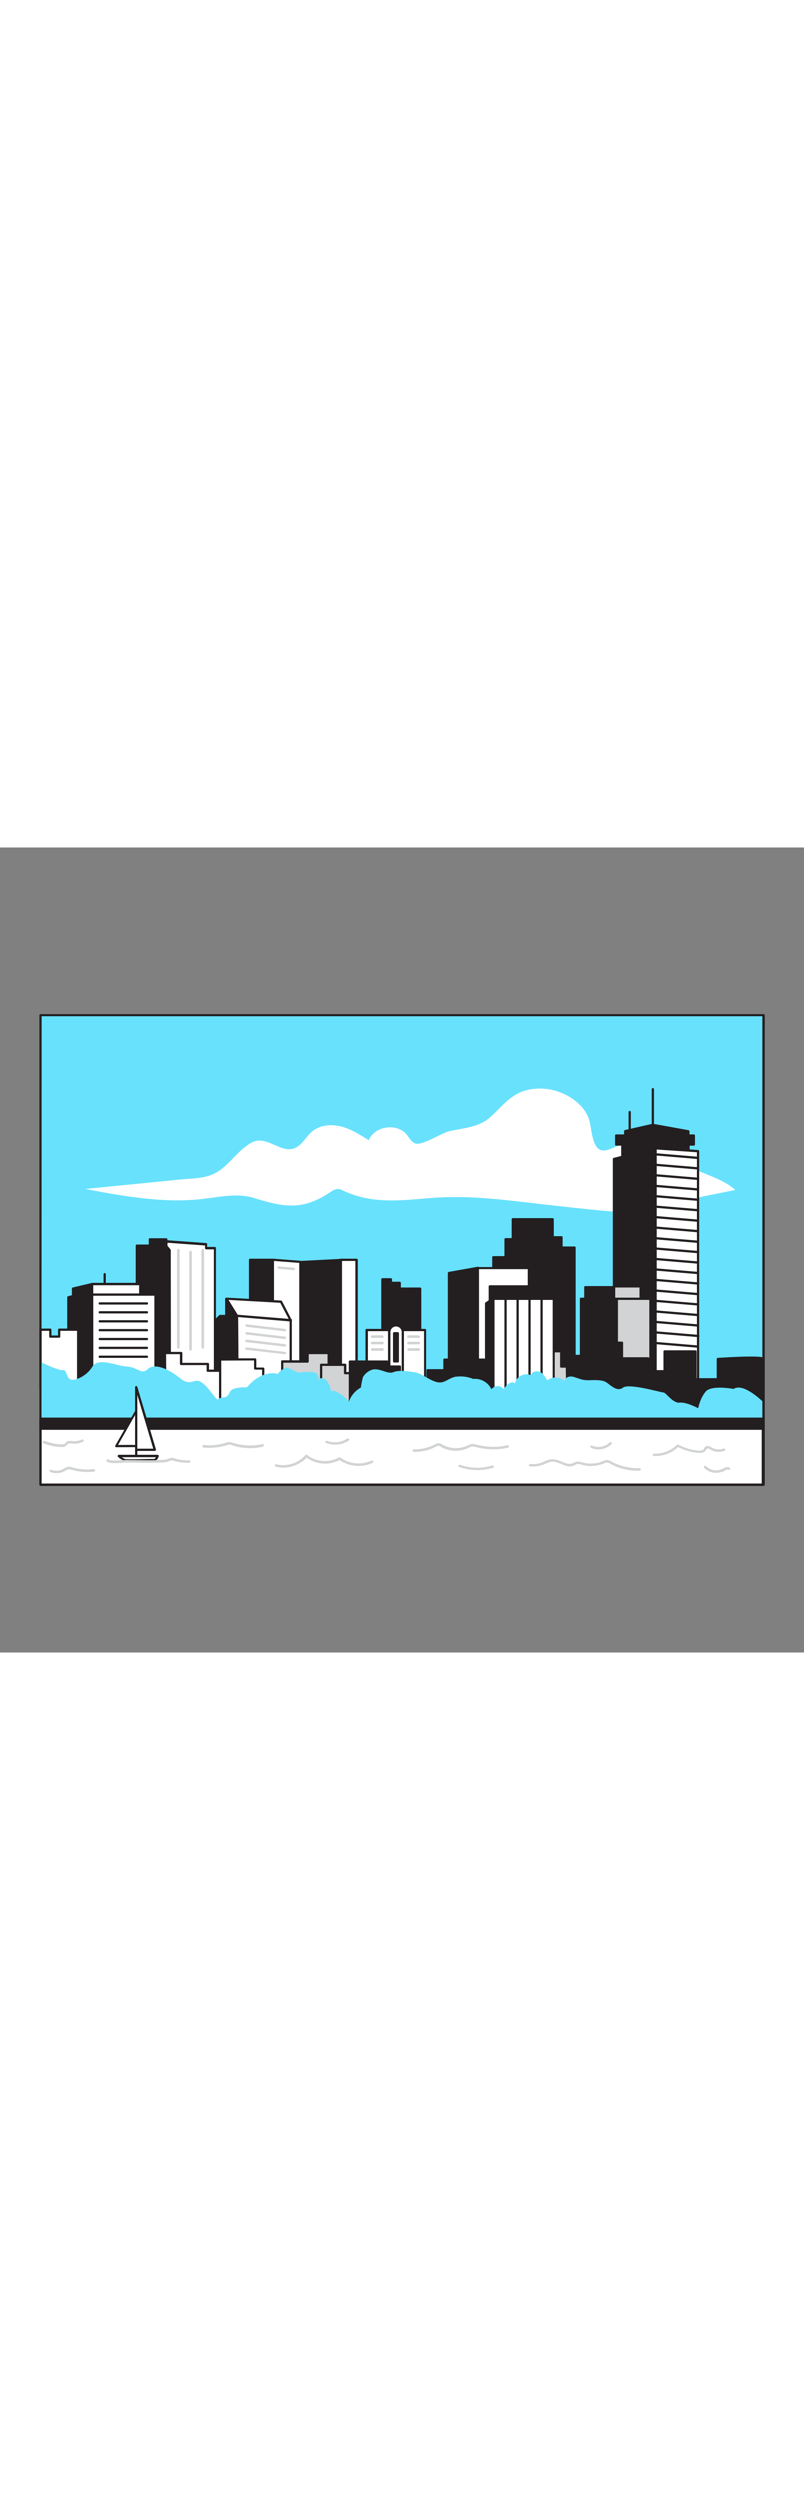 <svg version="1.1" id="Layer_1" xmlns="http://www.w3.org/2000/svg" xmlns:xlink="http://www.w3.org/1999/xlink" x="0px" y="0px" viewBox="0 0 500 500" style="width: 161px;" xml:space="preserve" data-imageid="boston-4" imageName="Boston" class="illustrations_image">
<rect x="0" y="0" width="500" height="500" fill="#808080" stroke="none"/>
<style type="text/css">
	.st0_boston-4{fill:#68E1FD;}
	.st1_boston-4{fill:#FFFFFF;}
	.st2_boston-4{fill:#231F20;}
	.st3_boston-4{fill:#D1D3D4;}
</style>
<g id="Sky_boston-4">
	<rect x="25.2" y="104.2" class="st0_boston-4 targetColor" width="449.7" height="291.7" style="fill: rgb(104, 225, 253);"/>
</g>
<g id="Cloud_boston-4">
	<path class="st1_boston-4" d="M260,184c-0.6,0.1-1.3,0-1.9-0.2c-2.3-1-3.6-3.5-5.2-5.5c-6.1-7.4-19.9-5.3-23.6,3.5&#10;&#9;&#9;c-5.4-3.4-10.9-6.9-17.1-8.5s-13.3-1-18.2,3.2c-4,3.4-6.4,8.9-11.4,10.5c-7.6,2.4-15.1-6.2-23-4.8c-3.2,0.6-5.8,2.7-8.3,4.7&#10;&#9;&#9;c-5.6,4.6-10.4,11.4-16.8,15c-7,4-15.1,3.5-23.2,4.4L53,212.1c24.1,4.5,48.6,9,73,6.2c10.5-1.2,21.4-3.8,31.6-0.7&#10;&#9;&#9;c18.8,5.8,30.4,8.2,48.1-3.7c1.2-0.9,2.5-1.6,4-1.8c1.3,0,2.7,0.4,3.8,1.1c19.5,8.9,37.2,5.7,57.5,4.3c22.9-1.5,45.5,1.7,68.2,4.3&#10;&#9;&#9;c5.1,0.6,10.2,1.1,15.3,1.7l10.4,1.1c16.1,1.7,32.7,3.4,48.2-1.3c3.5-1.1,7-2.4,10.5-3.5s7.2-1.8,10.9-2.5l22.8-4.6&#10;&#9;&#9;c-9.6-8.4-22.4-9.9-33-17.2c-8.4-5.9-26.2-14.4-36.6-11.4c-9,2.6-16.2,10.2-19.5-5.7c-0.8-3.6-1-7.3-2.3-10.7&#10;&#9;&#9;c-1.4-3.4-3.6-6.4-6.3-8.8c-7.5-6.7-17.4-10-27.4-9c-13.3,1.4-18.3,9.4-27.2,17.5c-7.2,6.6-17,6.8-26,8.9&#10;&#9;&#9;C274.8,177.5,265,183.6,260,184z"/>
</g>
<g id="Buildings_boston-4">
	<path class="st2_boston-4" d="M406,173.1c-0.4,0-0.7-0.3-0.7-0.7c0,0,0,0,0,0v-22.3c0-0.4,0.3-0.7,0.7-0.7c0.4,0,0.7,0.3,0.7,0.7v22.3&#10;&#9;&#9;C406.7,172.8,406.4,173.1,406,173.1z"/>
	<path class="st2_boston-4" d="M391.6,177.8c-0.4,0-0.7-0.3-0.7-0.7c0,0,0,0,0,0v-12.8c0-0.4,0.3-0.7,0.7-0.7c0.4,0,0.7,0.3,0.7,0.7&#10;&#9;&#9;c0,0,0,0,0,0v12.8C392.3,177.4,392,177.7,391.6,177.8z"/>
	<path class="st2_boston-4" d="M65.1,275.2c-0.4,0-0.7-0.3-0.7-0.7l0,0v-9.5c0-0.4,0.3-0.7,0.7-0.7c0.4,0,0.7,0.3,0.7,0.7v9.5&#10;&#9;&#9;C65.8,274.9,65.5,275.2,65.1,275.2C65.1,275.2,65.1,275.2,65.1,275.2z"/>
	<rect x="387" y="185.1" class="st2_boston-4" width="41.2" height="18.5"/>
	<path class="st2_boston-4" d="M428.2,204.3H387c-0.4,0-0.7-0.3-0.7-0.7c0,0,0,0,0,0v-18.5c0-0.4,0.3-0.7,0.7-0.7l0,0h41.2&#10;&#9;&#9;c0.4,0,0.7,0.3,0.7,0.7c0,0,0,0,0,0v18.5C428.9,204,428.6,204.3,428.2,204.3C428.2,204.3,428.2,204.3,428.2,204.3z M387.7,202.9&#10;&#9;&#9;h39.8v-17.1h-39.8V202.9z"/>
	<polygon class="st1_boston-4" points="407.7,186.8 434.1,188.6 434.1,337.4 407.7,337.4 &#9;"/>
	<path class="st2_boston-4" d="M434.1,338h-26.4c-0.4,0-0.7-0.3-0.7-0.7v0V186.8c0-0.2,0.1-0.4,0.2-0.5c0.1-0.1,0.3-0.2,0.5-0.2l26.4,1.8&#10;&#9;&#9;c0.4,0,0.7,0.3,0.7,0.7v148.7C434.8,337.7,434.5,338,434.1,338z M408.4,336.6h25V189.3l-25-1.7V336.6z"/>
	<path class="st2_boston-4" d="M381.9,197.8c-0.4,0-0.7-0.3-0.7-0.7c0-0.3,0.2-0.6,0.5-0.7l25.9-6.5c0.1,0,0.1,0,0.2,0l26.4,2.2&#10;&#9;&#9;c0.4,0,0.7,0.4,0.6,0.8c0,0,0,0,0,0c0,0.4-0.4,0.7-0.8,0.6l-26.2-2.2l-25.8,6.5C382,197.8,381.9,197.8,381.9,197.8z"/>
	<path class="st2_boston-4" d="M381.9,204.3c-0.4,0-0.7-0.3-0.7-0.7c0-0.3,0.2-0.6,0.5-0.7l25.9-6.5c0.1,0,0.1,0,0.2,0l26.4,2.2&#10;&#9;&#9;c0.4,0,0.7,0.4,0.6,0.8c0,0.4-0.4,0.7-0.8,0.6l-26.2-2.2l-25.8,6.4L381.9,204.3z"/>
	<path class="st2_boston-4" d="M381.9,210.8c-0.4,0-0.7-0.3-0.7-0.7c0-0.3,0.2-0.6,0.5-0.7l25.9-6.5c0.1,0,0.1,0,0.2,0l26.4,2.2&#10;&#9;&#9;c0.4,0,0.7,0.3,0.7,0.7c0,0.4-0.3,0.7-0.7,0.7c0,0-0.1,0-0.1,0l-26.2-2.2l-25.8,6.5L381.9,210.8z"/>
	<path class="st2_boston-4" d="M381.9,217.3c-0.3,0-0.6-0.2-0.7-0.5c-0.1-0.4,0.1-0.7,0.5-0.8c0,0,0,0,0,0l25.9-6.5c0.1,0,0.1,0,0.2,0&#10;&#9;&#9;l26.4,2.2c0.4,0,0.7,0.4,0.6,0.8c0,0,0,0,0,0c0,0.4-0.4,0.7-0.8,0.6l-26.2-2.2l-25.8,6.5L381.9,217.3z"/>
	<path class="st2_boston-4" d="M381.9,223.8c-0.4,0-0.7-0.3-0.7-0.7c0-0.3,0.2-0.6,0.5-0.7l25.9-6.5c0.1,0,0.1,0,0.2,0l26.4,2.2&#10;&#9;&#9;c0.4,0,0.7,0.3,0.7,0.7c0,0.4-0.3,0.7-0.7,0.7c0,0-0.1,0-0.1,0l-26.2-2.2l-25.8,6.5L381.9,223.8z"/>
	<path class="st2_boston-4" d="M381.9,230.3c-0.4,0-0.7-0.3-0.7-0.7c0-0.3,0.2-0.6,0.5-0.7l25.9-6.5c0.1,0,0.1,0,0.2,0l26.4,2.2&#10;&#9;&#9;c0.4,0,0.7,0.4,0.6,0.8c0,0.4-0.4,0.7-0.8,0.6l-26.2-2.2l-25.8,6.5C382,230.3,381.9,230.3,381.9,230.3z"/>
	<path class="st2_boston-4" d="M381.9,236.8c-0.4,0-0.7-0.3-0.7-0.7c0-0.3,0.2-0.6,0.5-0.7l25.9-6.5c0.1,0,0.1,0,0.2,0l26.4,2.2&#10;&#9;&#9;c0.4,0,0.7,0.4,0.6,0.8c0,0.4-0.4,0.7-0.8,0.6l0,0l-26.2-2.2l-25.8,6.5L381.9,236.8z"/>
	<path class="st2_boston-4" d="M381.9,243.3c-0.4,0-0.7-0.3-0.7-0.7c0-0.3,0.2-0.6,0.5-0.7l25.9-6.5c0.1,0,0.1,0,0.2,0l26.4,2.2&#10;&#9;&#9;c0.4,0,0.7,0.4,0.6,0.8c0,0.4-0.4,0.7-0.8,0.6l-26.2-2.2l-25.8,6.4L381.9,243.3z"/>
	<path class="st2_boston-4" d="M381.9,249.8c-0.3,0-0.6-0.2-0.7-0.5c-0.1-0.4,0.1-0.7,0.5-0.8c0,0,0,0,0,0l25.9-6.5c0.1,0,0.1,0,0.2,0&#10;&#9;&#9;l26.4,2.2c0.4,0,0.7,0.4,0.6,0.8c0,0,0,0,0,0c0,0.4-0.4,0.7-0.8,0.6l-26.2-2.2l-25.8,6.4L381.9,249.8z"/>
	<path class="st2_boston-4" d="M381.9,256.3c-0.4,0-0.7-0.3-0.7-0.7c0-0.3,0.2-0.6,0.5-0.7l25.9-6.5c0.1,0,0.1,0,0.2,0l26.4,2.2&#10;&#9;&#9;c0.4,0,0.7,0.4,0.7,0.7s-0.4,0.7-0.7,0.7c0,0,0,0-0.1,0l-26.2-2.2l-25.8,6.5L381.9,256.3z"/>
	<path class="st2_boston-4" d="M381.9,262.8c-0.4,0-0.7-0.3-0.7-0.7c0-0.3,0.2-0.6,0.5-0.7l25.9-6.5c0.1,0,0.1,0,0.2,0l26.4,2.2&#10;&#9;&#9;c0.4,0,0.7,0.4,0.6,0.8c0,0.4-0.4,0.7-0.8,0.6l-26.2-2.2l-25.8,6.4C382,262.8,381.9,262.8,381.9,262.8z"/>
	<path class="st2_boston-4" d="M381.9,269.3c-0.4,0-0.7-0.3-0.7-0.7c0-0.3,0.2-0.6,0.5-0.7l25.9-6.5c0.1,0,0.1,0,0.2,0l26.4,2.2&#10;&#9;&#9;c0.4,0,0.7,0.4,0.6,0.8c0,0.4-0.4,0.7-0.8,0.6l0,0l-26.2-2.2l-25.8,6.5L381.9,269.3z"/>
	<path class="st2_boston-4" d="M381.9,275.8c-0.4,0-0.7-0.3-0.7-0.7c0-0.3,0.2-0.6,0.5-0.7l25.9-6.5c0.1,0,0.1,0,0.2,0l26.4,2.2&#10;&#9;&#9;c0.4,0,0.7,0.3,0.7,0.7c0,0.4-0.3,0.7-0.7,0.7c0,0-0.1,0-0.1,0l-26.2-2.2l-25.8,6.5L381.9,275.8z"/>
	<path class="st2_boston-4" d="M381.9,282.3c-0.3,0-0.6-0.2-0.7-0.5c-0.1-0.4,0.1-0.7,0.5-0.8c0,0,0,0,0,0l25.9-6.5c0.1,0,0.1,0,0.2,0&#10;&#9;&#9;l26.4,2.2c0.4,0,0.7,0.4,0.6,0.8c0,0,0,0,0,0c0,0.4-0.4,0.7-0.8,0.6l-26.2-2.2l-25.8,6.4L381.9,282.3z"/>
	<path class="st2_boston-4" d="M381.9,288.8c-0.4,0-0.7-0.3-0.7-0.7c0-0.3,0.2-0.6,0.5-0.7l25.9-6.5c0.1,0,0.1,0,0.2,0l26.4,2.2&#10;&#9;&#9;c0.4,0,0.7,0.3,0.7,0.7c0,0.4-0.3,0.7-0.7,0.7c0,0-0.1,0-0.1,0l-26.2-2.2l-25.8,6.5L381.9,288.8z"/>
	<path class="st2_boston-4" d="M381.9,295.3c-0.3,0-0.6-0.2-0.7-0.5c-0.1-0.4,0.1-0.7,0.5-0.8c0,0,0,0,0,0l25.9-6.5c0.1,0,0.1,0,0.2,0&#10;&#9;&#9;l26.4,2.2c0.4,0,0.7,0.4,0.6,0.8c0,0,0,0,0,0c0,0.4-0.4,0.7-0.8,0.6l-26.2-2.2l-25.8,6.4C382,295.3,381.9,295.3,381.9,295.3z"/>
	<path class="st2_boston-4" d="M381.9,301.9c-0.4,0-0.7-0.3-0.7-0.7c0-0.3,0.2-0.6,0.5-0.7l25.9-6.5c0.1,0,0.1,0,0.2,0l26.4,2.2&#10;&#9;&#9;c0.4,0,0.7,0.4,0.6,0.8c0,0.4-0.4,0.7-0.8,0.6l0,0l-26.2-2.2l-25.8,6.5L381.9,301.9z"/>
	<path class="st2_boston-4" d="M381.9,308.4c-0.4,0-0.7-0.3-0.7-0.7c0-0.3,0.2-0.6,0.5-0.7l25.9-6.5c0.1,0,0.1,0,0.2,0l26.4,2.2&#10;&#9;&#9;c0.4,0,0.7,0.2,0.8,0.6c0,0.4-0.2,0.7-0.6,0.8c-0.1,0-0.2,0-0.3,0l-26.2-2.2l-25.8,6.5C382,308.3,381.9,308.3,381.9,308.4z"/>
	<path class="st2_boston-4" d="M381.9,314.9c-0.3,0-0.6-0.2-0.7-0.5c-0.1-0.4,0.1-0.7,0.5-0.8c0,0,0,0,0,0l25.9-6.5c0.1,0,0.1,0,0.2,0&#10;&#9;&#9;l26.4,2.2c0.4,0,0.7,0.4,0.6,0.8c0,0,0,0,0,0c0,0.4-0.4,0.7-0.8,0.6l-26.2-2.2l-25.8,6.4L381.9,314.9z"/>
	<polygon class="st2_boston-4" points="407.7,337.4 381.9,337.4 381.9,193.5 407.7,186.8 &#9;"/>
	<path class="st2_boston-4" d="M407.7,338h-25.9c-0.4,0-0.7-0.3-0.7-0.7v0V193.5c0-0.3,0.2-0.6,0.5-0.7l25.9-6.7c0.4-0.1,0.8,0.1,0.9,0.5&#10;&#9;&#9;c0,0.1,0,0.1,0,0.2v150.5C408.4,337.7,408.1,338,407.7,338z M382.6,336.6H407V187.7l-24.5,6.3L382.6,336.6z"/>
	<rect x="361.4" y="280.3" class="st2_boston-4" width="22.3" height="51.4"/>
	<path class="st2_boston-4" d="M383.6,332.4h-22.3c-0.4,0-0.7-0.3-0.7-0.7v0v-51.4c0-0.4,0.3-0.7,0.7-0.7h0h22.3c0.4,0,0.7,0.3,0.7,0.7v0&#10;&#9;&#9;v51.4C384.3,332.1,384,332.4,383.6,332.4z M362.1,331h20.9v-50h-20.9V331z"/>
	<rect x="383.6" y="280.2" class="st3_boston-4" width="20.9" height="51.4"/>
	<path class="st2_boston-4" d="M404.6,332.4h-20.9c-0.4,0-0.7-0.3-0.7-0.7v0v-51.4c0-0.4,0.3-0.7,0.7-0.7h0h20.9c0.4,0,0.7,0.3,0.7,0.7v0&#10;&#9;&#9;v51.4C405.3,332.1,404.9,332.4,404.6,332.4L404.6,332.4z M384.3,331h19.5v-50h-19.5V331z"/>
	<polyline class="st2_boston-4" points="357.3,323.1 357.3,248.5 349.2,248.5 349.2,242.1 343.7,242.1 343.7,230.9 318.9,230.9 318.9,243.3 &#10;&#9;&#9;314.4,243.3 314.4,254.5 306.8,254.5 306.8,325.3 359.1,323.5 &#9;"/>
	<path class="st2_boston-4" d="M306.8,326c-0.2,0-0.4-0.1-0.5-0.2c-0.1-0.1-0.2-0.3-0.2-0.5v-70.8c0-0.4,0.3-0.7,0.7-0.7l0,0h6.9v-10.5&#10;&#9;&#9;c0-0.4,0.3-0.7,0.7-0.7l0,0h3.8v-11.7c0-0.4,0.3-0.7,0.7-0.7l0,0h24.8c0.4,0,0.7,0.3,0.7,0.7c0,0,0,0,0,0v10.5h4.8&#10;&#9;&#9;c0.4,0,0.7,0.3,0.7,0.7c0,0,0,0,0,0v5.7h7.4c0.4,0,0.7,0.3,0.7,0.7c0,0,0,0,0,0v74.3h1c0.4,0,0.7,0.3,0.7,0.6c0,0,0,0,0,0&#10;&#9;&#9;c0,0.4-0.3,0.7-0.7,0.7L306.8,326L306.8,326z M307.5,255.2v69.3l49.2-1.7v-73.7h-7.4c-0.4,0-0.7-0.3-0.7-0.7c0,0,0,0,0,0v-5.7h-4.8&#10;&#9;&#9;c-0.4,0-0.7-0.3-0.7-0.7c0,0,0,0,0,0v-10.5h-23.4v11.7c0,0.4-0.3,0.7-0.7,0.7l0,0h-3.8v10.5c0,0.4-0.3,0.7-0.7,0.7l0,0L307.5,255.2&#10;&#9;&#9;z"/>
	<polygon class="st1_boston-4" points="297.1,261.1 328.9,261.1 328.9,349 289.6,352.2 &#9;"/>
	<path class="st2_boston-4" d="M289.6,352.9c-0.2,0-0.4-0.1-0.5-0.2c-0.1-0.1-0.2-0.3-0.2-0.5l7.5-91c0-0.4,0.3-0.6,0.7-0.6h31.7&#10;&#9;&#9;c0.4,0,0.7,0.3,0.7,0.7v0V349c0,0.4-0.3,0.7-0.6,0.7L289.6,352.9L289.6,352.9z M297.8,261.9l-7.4,89.6l37.8-3v-86.6L297.8,261.9z"/>
	<rect x="304.5" y="272.6" class="st2_boston-4" width="37" height="11"/>
	<path class="st2_boston-4" d="M341.5,284.3h-36.9c-0.4,0-0.7-0.3-0.7-0.7v0v-11c0-0.4,0.3-0.7,0.7-0.7h0h37c0.4,0,0.7,0.3,0.7,0.7v0v11&#10;&#9;&#9;C342.2,284,341.8,284.3,341.5,284.3C341.5,284.3,341.5,284.3,341.5,284.3z M305.2,282.9h35.5v-9.6h-35.5V282.9z"/>
	<polygon class="st2_boston-4" points="279.2,325.2 279.2,264.3 297.1,261.1 297.1,328 &#9;"/>
	<path class="st2_boston-4" d="M297.1,328.7H297l-17.9-2.8c-0.3-0.1-0.6-0.4-0.6-0.7v-60.9c0-0.3,0.2-0.6,0.6-0.7l18-3.2c0.2,0,0.4,0,0.6,0.1&#10;&#9;&#9;c0.2,0.1,0.2,0.3,0.2,0.5V328c0,0.2-0.1,0.4-0.2,0.5C297.5,328.6,297.3,328.7,297.1,328.7z M279.9,324.6l16.5,2.6V262l-16.5,2.9&#10;&#9;&#9;V324.6z"/>
	<path class="st2_boston-4" d="M237.8,268.2v51c0,0,23.5,2.1,23.5,0V274h-12.7v-3.6h-5.5v-2.2L237.8,268.2z"/>
	<path class="st2_boston-4" d="M254.7,320.9c-5.9,0-13.8-0.7-17-1c-0.4,0-0.6-0.3-0.6-0.7v-51c0-0.4,0.3-0.7,0.7-0.7h5.3&#10;&#9;&#9;c0.4,0,0.7,0.3,0.7,0.7l0,0v1.5h4.8c0.4,0,0.7,0.3,0.7,0.7l0,0v2.9h12c0.4,0,0.7,0.3,0.7,0.7v0v45.3c0,0.3-0.1,0.6-0.4,0.8&#10;&#9;&#9;C260.9,320.7,258.1,320.9,254.7,320.9z M238.5,318.6c9.9,0.9,20.5,1.3,22.1,0.4v-44.4h-12c-0.4,0-0.7-0.3-0.7-0.7l0,0v-2.8h-4.8&#10;&#9;&#9;c-0.4,0-0.7-0.3-0.7-0.7l0,0v-1.5h-3.9L238.5,318.6z"/>
	<polygon class="st1_boston-4" points="228.1,322.4 228.1,299.8 264.4,299.8 264.4,343.3 &#9;"/>
	<path class="st2_boston-4" d="M264.4,344c-0.1,0-0.2,0-0.4-0.1l-36.3-21c-0.2-0.1-0.4-0.4-0.4-0.6v-22.6c0-0.4,0.3-0.7,0.7-0.7c0,0,0,0,0,0&#10;&#9;&#9;h36.3c0.4,0,0.7,0.3,0.7,0.7v0v43.6c0,0.2-0.1,0.5-0.4,0.6C264.6,343.9,264.5,344,264.4,344z M228.8,322l34.9,20.1v-41.7h-34.9V322&#10;&#9;&#9;z"/>
	<path class="st1_boston-4" d="M245,297h2.4c1.7,0,3,1.3,3,3v37.3l0,0H242l0,0V300C242,298.3,243.3,297,245,297z"/>
	<path class="st2_boston-4" d="M250.5,338H242c-0.4,0-0.7-0.3-0.7-0.7l0,0v-36.1c-0.1-2.7,2-5,4.7-5.2s5,2,5.2,4.7c0,0.1,0,0.3,0,0.4v36.1&#10;&#9;&#9;C251.2,337.7,250.9,338,250.5,338C250.5,338,250.5,338,250.5,338z M242.7,336.6h7.1v-35.4c0.1-2-1.4-3.6-3.3-3.7&#10;&#9;&#9;c-2-0.1-3.6,1.4-3.7,3.3c0,0.1,0,0.3,0,0.4V336.6z"/>
	<rect x="245.1" y="301.7" class="st2_boston-4" width="2.3" height="17.5"/>
	<path class="st2_boston-4" d="M247.4,319.9h-2.3c-0.4,0-0.7-0.3-0.7-0.7l0,0v-17.5c0-0.4,0.3-0.7,0.7-0.7c0,0,0,0,0,0h2.3&#10;&#9;&#9;c0.4,0,0.7,0.3,0.7,0.7l0,0v17.5C248.1,319.6,247.8,319.9,247.4,319.9C247.4,319.9,247.4,319.9,247.4,319.9z M245.8,318.5h0.9&#10;&#9;&#9;v-16.1h-0.9V318.5z"/>
	<rect x="211.9" y="256.1" class="st1_boston-4" width="9.9" height="75.3"/>
	<path class="st2_boston-4" d="M221.8,332.1h-9.9c-0.4,0-0.7-0.3-0.7-0.7l0,0v-75.3c0-0.4,0.3-0.7,0.7-0.7h9.9c0.4,0,0.7,0.3,0.7,0.7v75.3&#10;&#9;&#9;C222.5,331.8,222.1,332.1,221.8,332.1C221.8,332.1,221.8,332.1,221.8,332.1z M212.6,330.7h8.4v-73.9h-8.4V330.7z"/>
	<path class="st2_boston-4" d="M186.8,257.5l25.1-1.3v75.3c0,0-25.9,1.1-28.5,1.1S186.8,257.5,186.8,257.5z"/>
	<path class="st2_boston-4" d="M183.4,333.2c-0.2,0-0.5-0.1-0.6-0.3c-2.3-2.5,2-58.4,3.4-75.5c0-0.3,0.3-0.6,0.7-0.6l25.1-1.3&#10;&#9;&#9;c0.2,0,0.4,0.1,0.5,0.2c0.1,0.1,0.2,0.3,0.2,0.5v75.3c0,0.4-0.3,0.7-0.7,0.7C210.9,332.2,186,333.2,183.4,333.2z M183.8,332&#10;&#9;&#9;L183.8,332z M187.5,258.1c-2.2,27.9-5,69.5-3.7,73.6c3.6-0.1,23.6-0.9,27.5-1v-73.9L187.5,258.1z"/>
	<polygon class="st1_boston-4" points="169.7,256.1 186.8,257.5 186.8,330.2 165.5,326.8 &#9;"/>
	<path class="st2_boston-4" d="M186.8,331h-0.1l-21.3-3.5c-0.4-0.1-0.6-0.4-0.6-0.7l4.2-70.7c0-0.2,0.1-0.4,0.2-0.5c0.1-0.1,0.3-0.2,0.5-0.2&#10;&#9;&#9;l17.1,1.3c0.4,0,0.7,0.3,0.6,0.7v72.8c0,0.2-0.1,0.4-0.2,0.5C187.1,330.9,187,331,186.8,331z M166.2,326.2l19.9,3.2v-71.4&#10;&#9;&#9;l-15.7-1.2L166.2,326.2z"/>
	<rect x="155.5" y="256.1" class="st2_boston-4" width="14.2" height="52.7"/>
	<path class="st2_boston-4" d="M169.7,309.5h-14.2c-0.4,0-0.7-0.3-0.7-0.7l0,0v-52.7c0-0.4,0.3-0.7,0.7-0.7h14.2c0.4,0,0.7,0.3,0.7,0.7v52.7&#10;&#9;&#9;C170.4,309.2,170.1,309.5,169.7,309.5C169.7,309.5,169.7,309.5,169.7,309.5z M156.2,308.1H169v-51.3h-12.8L156.2,308.1z"/>
	<polygon class="st2_boston-4" points="140.8,280.3 140.8,291 136.9,291 127.9,299.9 126.1,337.4 152.2,335.1 153.4,291 &#9;"/>
	<path class="st2_boston-4" d="M126.1,338c-0.2,0-0.4-0.1-0.5-0.2c-0.1-0.1-0.2-0.3-0.2-0.5l1.8-37.4c0-0.2,0.1-0.3,0.2-0.5l8.9-8.9&#10;&#9;&#9;c0.1-0.1,0.3-0.2,0.5-0.2h3.2v-10c0-0.3,0.2-0.5,0.4-0.6c0.2-0.1,0.5-0.1,0.7,0.1l12.6,10.6c0.2,0.1,0.2,0.3,0.2,0.5l-1.2,44.1&#10;&#9;&#9;c0,0.4-0.3,0.6-0.6,0.7L126.1,338L126.1,338z M128.6,300.2l-1.8,36.4l24.7-2.2l1.2-43.1l-11.2-9.5v9.2c0,0.4-0.3,0.7-0.7,0.7&#10;&#9;&#9;c0,0,0,0,0,0h-3.6L128.6,300.2z"/>
	<path class="st1_boston-4" d="M147.5,330.2c0.3-1,0-39.3,0-39.3l-6.7-10.6l33.9,1.8l6.1,11.6v38.8L147.5,330.2z"/>
	<path class="st2_boston-4" d="M180.8,333.2L180.8,333.2l-33.3-2.2c-0.4,0-0.7-0.4-0.6-0.8c0,0,0-0.1,0-0.1c0.2-1.3,0.1-23.9,0-38.9&#10;&#9;&#9;l-6.6-10.5c-0.1-0.2-0.1-0.5,0-0.7c0.1-0.2,0.4-0.4,0.6-0.4l33.9,1.8c0.2,0,0.5,0.2,0.6,0.4l6,11.6c0.1,0.1,0.1,0.2,0.1,0.3v38.8&#10;&#9;&#9;C181.4,332.9,181.1,333.2,180.8,333.2C180.7,333.2,180.7,333.2,180.8,333.2L180.8,333.2z M148.2,329.6l31.9,2.1v-37.8l-5.8-11.1&#10;&#9;&#9;l-32.2-1.8l5.9,9.5c0.1,0.1,0.1,0.2,0.1,0.4C148.2,299.2,148.4,324.6,148.2,329.6z"/>
	<polygon class="st1_boston-4" points="103.5,244.7 128.2,246.6 128.2,248.9 133.7,248.9 133.7,354.8 96.7,344 &#9;"/>
	<path class="st2_boston-4" d="M133.7,355.5c-0.1,0-0.1,0-0.2,0l-37-10.8c-0.3-0.1-0.6-0.4-0.5-0.8l6.8-99.3c0-0.2,0.1-0.4,0.2-0.5&#10;&#9;&#9;c0.1-0.1,0.3-0.2,0.5-0.2l24.7,1.8c0.4,0,0.7,0.3,0.6,0.7v1.7h4.8c0.4,0,0.7,0.3,0.7,0.7v105.9c0,0.2-0.1,0.4-0.3,0.6&#10;&#9;&#9;C134,355.5,133.9,355.5,133.7,355.5z M97.4,343.5l35.6,10.4V249.6h-4.8c-0.4,0-0.7-0.3-0.7-0.7v-1.7l-23.3-1.7L97.4,343.5z"/>
	<path class="st2_boston-4" d="M105.6,338.7c0.3-1.3,0-88.7,0-88.7l-2.1-2.5v-4.2H93.3v3.9h-8.2v90.4L105.6,338.7z"/>
	<path class="st2_boston-4" d="M105.6,339.4L105.6,339.4l-20.5-1c-0.4,0-0.7-0.3-0.7-0.7v-90.4c0-0.4,0.3-0.7,0.7-0.7h7.4v-3.2&#10;&#9;&#9;c0-0.4,0.3-0.7,0.7-0.7h10.2c0.4,0,0.7,0.3,0.7,0.7v3.9l1.9,2.3c0.1,0.1,0.2,0.3,0.2,0.4c0,8.9,0.2,87.4,0,88.8&#10;&#9;&#9;C106.3,339.1,106,339.4,105.6,339.4z M85.8,336.9l19.1,1c0.2-6.5,0-59.2,0-87.7l-1.9-2.3c-0.1-0.1-0.2-0.3-0.2-0.4V244H94v3.2&#10;&#9;&#9;c0,0.4-0.3,0.7-0.7,0.7h-7.5V336.9z"/>
	<polygon class="st2_boston-4" points="57.3,271.2 45.4,274 45.4,278.7 42.5,279.5 42.5,343.7 57.3,333.5 &#9;"/>
	<path class="st2_boston-4" d="M42.5,344.4c-0.1,0-0.2,0-0.3-0.1c-0.2-0.1-0.4-0.4-0.4-0.6v-64.3c0-0.3,0.2-0.6,0.5-0.7l2.4-0.6V274&#10;&#9;&#9;c0-0.3,0.2-0.6,0.5-0.7l11.8-2.8c0.4-0.1,0.8,0.1,0.8,0.5c0,0.1,0,0.1,0,0.2v62.3c0,0.2-0.1,0.4-0.3,0.6l-14.8,10.2&#10;&#9;&#9;C42.8,344.4,42.6,344.4,42.5,344.4z M43.2,280v62.4l13.4-9.3v-61l-10.4,2.4v4.2c0,0.3-0.2,0.6-0.5,0.7L43.2,280z"/>
	<path class="st1_boston-4" d="M57.3,333.5c0.2-0.8,0-62.3,0-62.3h30v6.5h9.5v58.7L57.3,333.5z"/>
	<path class="st2_boston-4" d="M96.7,337.1L96.7,337.1l-39.4-3c-0.4,0-0.7-0.4-0.6-0.8c0,0,0,0,0,0c0.2-1.5,0.1-41.3,0-62.2&#10;&#9;&#9;c0-0.2,0.1-0.4,0.2-0.5c0.1-0.1,0.3-0.2,0.5-0.2h29.9c0.4,0,0.7,0.3,0.7,0.7l0,0v5.8h8.8c0.4,0,0.7,0.3,0.7,0.7l0,0v58.7&#10;&#9;&#9;C97.4,336.8,97.1,337.1,96.7,337.1L96.7,337.1L96.7,337.1z M58,332.8l38,2.9v-57.3h-8.8c-0.4,0-0.7-0.3-0.7-0.7l0,0v-5.8H58&#10;&#9;&#9;C58,289.4,58.1,326.8,58,332.8z"/>
	<polygon class="st1_boston-4" points="25.2,299.5 31.2,299.5 31.2,303.8 36.8,303.8 36.8,299.5 48.6,299.5 48.6,336.4 25.2,336.4 &#9;"/>
	<path class="st2_boston-4" d="M48.6,337.1H25.2c-0.4,0-0.7-0.3-0.7-0.7l0,0v-36.9c0-0.4,0.3-0.7,0.7-0.7c0,0,0,0,0,0h6.1&#10;&#9;&#9;c0.4,0,0.7,0.3,0.7,0.7l0,0v3.6h4.1v-3.6c0-0.4,0.3-0.7,0.7-0.7c0,0,0,0,0,0h11.8c0.4,0,0.7,0.3,0.7,0.7l0,0v36.9&#10;&#9;&#9;C49.3,336.8,49,337.1,48.6,337.1C48.6,337.1,48.6,337.1,48.6,337.1z M25.9,335.7h22v-35.5H37.5v3.6c0,0.4-0.3,0.7-0.7,0.7&#10;&#9;&#9;c0,0,0,0,0,0h-5.5c-0.4,0-0.7-0.3-0.7-0.7l0,0v-3.6h-4.7L25.9,335.7z"/>
	<polygon class="st1_boston-4" points="102.7,330.2 102.7,314 112.7,314 112.7,320.8 129.3,320.8 129.3,325 140.8,325 140.8,348.9 &#9;"/>
	<path class="st2_boston-4" d="M140.8,349.6c-0.1,0-0.2,0-0.3-0.1l-38.1-18.7c-0.2-0.1-0.4-0.4-0.4-0.6V314c0-0.4,0.3-0.7,0.7-0.7h0h10&#10;&#9;&#9;c0.4,0,0.7,0.3,0.7,0.7l0,0v6.1h15.9c0.4,0,0.7,0.3,0.7,0.7l0,0v3.5h10.9c0.4,0,0.7,0.3,0.7,0.7l0,0V349c0,0.2-0.1,0.5-0.3,0.6&#10;&#9;&#9;C141.1,349.6,141,349.6,140.8,349.6z M103.4,329.8l36.7,18v-22.1h-10.9c-0.4,0-0.7-0.3-0.7-0.7l0,0v-3.5h-15.9&#10;&#9;&#9;c-0.4,0-0.7-0.3-0.7-0.7l0,0v-6.1h-8.6L103.4,329.8z"/>
	<polygon class="st1_boston-4" points="136.9,351 136.9,318 158.7,318 158.7,323.7 163.7,323.7 163.7,347.9 &#9;"/>
	<path class="st2_boston-4" d="M136.9,351.7c-0.2,0-0.3-0.1-0.5-0.2c-0.2-0.1-0.2-0.3-0.2-0.5v-33c0-0.4,0.3-0.7,0.7-0.7c0,0,0,0,0,0h21.8&#10;&#9;&#9;c0.4,0,0.7,0.3,0.7,0.7l0,0v5h4.3c0.4,0,0.7,0.3,0.7,0.7l0,0v24.2c0,0.4-0.3,0.6-0.6,0.7l-26.8,3.1H136.9z M137.6,318.7v31.5&#10;&#9;&#9;l25.4-3v-22.9h-4.3c-0.4,0-0.7-0.3-0.7-0.7l0,0v-5L137.6,318.7z"/>
	<polygon class="st3_boston-4" points="175.5,343.9 175.5,319.2 191.3,319.2 191.3,314 204.4,314 204.4,351 &#9;"/>
	<path class="st2_boston-4" d="M204.4,351.7c-0.1,0-0.1,0-0.2,0l-28.9-7.1c-0.3-0.1-0.5-0.4-0.5-0.7v-24.7c0-0.4,0.3-0.7,0.7-0.7c0,0,0,0,0,0&#10;&#9;&#9;h15.1V314c0-0.4,0.3-0.7,0.7-0.7c0,0,0,0,0,0h13.1c0.4,0,0.7,0.3,0.7,0.7l0,0v37C205.1,351.4,204.8,351.7,204.4,351.7&#10;&#9;&#9;C204.4,351.7,204.4,351.7,204.4,351.7L204.4,351.7z M176.2,343.4l27.5,6.8v-35.5H192v4.6c0,0.4-0.3,0.7-0.7,0.7c0,0,0,0,0,0h-15.1&#10;&#9;&#9;L176.2,343.4z"/>
	<polygon class="st3_boston-4" points="199.7,348.9 199.7,321.3 214.7,321.3 214.7,326.6 224.1,326.6 224.1,353.4 &#9;"/>
	<path class="st2_boston-4" d="M224.1,354.1H224l-24.4-4.5c-0.3-0.1-0.6-0.4-0.6-0.7v-27.6c0-0.4,0.3-0.7,0.7-0.7c0,0,0,0,0,0h15&#10;&#9;&#9;c0.4,0,0.7,0.3,0.7,0.7l0,0v4.5h8.8c0.4,0,0.7,0.3,0.7,0.7v26.8c0,0.2-0.1,0.4-0.2,0.5C224.5,354,224.3,354.1,224.1,354.1z&#10;&#9;&#9; M200.4,348.3l23,4.2v-25.3h-8.8c-0.4,0-0.7-0.3-0.7-0.7l0,0V322h-13.5V348.3z"/>
	<polygon class="st2_boston-4" points="217.5,352.2 217.5,319.2 240.7,319.2 240.7,322.4 248.6,322.4 248.6,347.3 &#9;"/>
	<path class="st2_boston-4" d="M217.5,352.9c-0.2,0-0.3-0.1-0.4-0.2c-0.2-0.1-0.2-0.3-0.2-0.5v-32.9c0-0.4,0.3-0.7,0.7-0.7c0,0,0,0,0,0h23.2&#10;&#9;&#9;c0.4,0,0.7,0.3,0.7,0.7l0,0v2.4h7.2c0.4,0,0.7,0.3,0.7,0.7l0,0v25c0,0.3-0.3,0.6-0.6,0.7l-31.1,4.8L217.5,352.9z M218.2,319.9v31.4&#10;&#9;&#9;l29.7-4.6v-23.7h-7.2c-0.4,0-0.7-0.3-0.7-0.7v-2.4H218.2z"/>
	<polygon class="st2_boston-4" points="265.9,343.1 265.9,324.7 276.4,324.7 276.4,318.2 301.1,318.2 301.1,347.6 &#9;"/>
	<path class="st2_boston-4" d="M301.1,348.3H301l-35.2-4.5c-0.3,0-0.6-0.3-0.6-0.7v-18.4c0-0.4,0.3-0.7,0.7-0.7h0h9.8v-5.9&#10;&#9;&#9;c0-0.4,0.3-0.7,0.7-0.7h24.7c0.4,0,0.7,0.3,0.7,0.7v0v29.4c0,0.2-0.1,0.4-0.2,0.5C301.4,348.2,301.3,348.3,301.1,348.3z&#10;&#9;&#9; M266.6,342.5l33.8,4.3v-27.9h-23.3v5.9c0,0.4-0.3,0.7-0.7,0.7h0h-9.8V342.5z"/>
	<polygon class="st3_boston-4" points="315.3,347.6 315.3,322.9 334.2,322.9 334.2,312.9 349,312.9 349,322.4 363.9,322.4 363.9,341.3 &#9;"/>
	<path class="st2_boston-4" d="M315.3,348.3c-0.2,0-0.3-0.1-0.5-0.2c-0.2-0.1-0.2-0.3-0.2-0.5v-24.7c0-0.4,0.3-0.7,0.7-0.7h18.2v-9.3&#10;&#9;&#9;c0-0.4,0.3-0.7,0.7-0.7h0H349c0.4,0,0.7,0.3,0.7,0.7v0v8.8H364c0.4,0,0.7,0.3,0.7,0.7v0v18.9c0,0.4-0.3,0.6-0.6,0.7l-48.6,6.3&#10;&#9;&#9;L315.3,348.3z M316,323.6v23.2l47.2-6.1v-17.6H349c-0.4,0-0.7-0.3-0.7-0.7v0v-8.8h-13.4v9.3c0,0.4-0.3,0.7-0.7,0.7h0L316,323.6z"/>
	<path class="st2_boston-4" d="M352.4,342c0.8-0.1,0-26.2,0-26.2h11.5v-8.1h22.9v9.7h16.3v29.4L352.4,342z"/>
	<path class="st2_boston-4" d="M403.1,347.5L403.1,347.5l-50.8-4.8c-0.4,0-0.6-0.3-0.6-0.7c0-0.2,0-0.3,0.1-0.4c0.4-1.7,0.1-16.6-0.1-25.8&#10;&#9;&#9;c0-0.2,0.1-0.4,0.2-0.5c0.1-0.1,0.3-0.2,0.5-0.2h10.8v-7.5c0-0.4,0.3-0.7,0.7-0.7h0h22.9c0.4,0,0.7,0.3,0.7,0.7v0v9h15.6&#10;&#9;&#9;c0.4,0,0.7,0.3,0.7,0.7v0v29.4c0,0.2-0.1,0.4-0.2,0.5C403.4,347.4,403.3,347.5,403.1,347.5z M353.2,341.4l49.2,4.6v-28h-15.6&#10;&#9;&#9;c-0.4,0-0.7-0.3-0.7-0.7v-9h-21.5v7.5c0,0.4-0.3,0.7-0.7,0.7h0h-10.8C353.6,333.1,353.6,339.1,353.2,341.4z M352.3,341.3&#10;&#9;&#9;L352.3,341.3z"/>
	<path class="st2_boston-4" d="M398.4,352.2v-26.9h15v-12.4h19.2v17.3h13.9v-12.6c0,0,28.4-1.8,28.4,0v42L398.4,352.2z"/>
	<path class="st2_boston-4" d="M474.8,360.4L474.8,360.4l-76.6-7.5c-0.4,0-0.6-0.3-0.6-0.7v-26.9c0-0.4,0.3-0.7,0.7-0.7h0h14.3v-11.6&#10;&#9;&#9;c0-0.4,0.3-0.7,0.7-0.7h0h19.2c0.4,0,0.7,0.3,0.7,0.7v0v16.6h12.5v-11.9c0-0.4,0.3-0.7,0.6-0.7c8.1-0.5,27.1-1.6,28.8,0&#10;&#9;&#9;c0.2,0.2,0.3,0.4,0.3,0.7v42c0,0.2-0.1,0.4-0.2,0.5C475.2,360.3,475,360.4,474.8,360.4z M399.1,351.5l75.1,7.4v-41&#10;&#9;&#9;c-2-0.7-14.9-0.4-27,0.4v12c0,0.4-0.3,0.7-0.7,0.7h0h-13.9c-0.4,0-0.7-0.3-0.7-0.7v0v-16.6H414v11.6c0,0.4-0.3,0.7-0.7,0.7h0h-14.2&#10;&#9;&#9;V351.5z"/>
	<path class="st2_boston-4" d="M432.5,348.9c-0.4,0-0.7-0.3-0.7-0.7v0v-18c0-0.4,0.3-0.7,0.7-0.7s0.7,0.3,0.7,0.7c0,0,0,0,0,0v18&#10;&#9;&#9;C433.2,348.6,432.9,348.9,432.5,348.9z"/>
	<path class="st2_boston-4" d="M87.2,278.4H57.3c-0.4,0-0.7-0.3-0.7-0.7c0-0.4,0.3-0.7,0.7-0.7h29.9c0.4,0,0.7,0.3,0.7,0.7&#10;&#9;&#9;C87.9,278.1,87.6,278.4,87.2,278.4C87.2,278.4,87.2,278.4,87.2,278.4z"/>
	<path class="st2_boston-4" d="M91.4,283.9H62c-0.4,0-0.7-0.3-0.7-0.7c0-0.4,0.3-0.7,0.7-0.7c0,0,0,0,0,0h29.4c0.4,0,0.7,0.3,0.7,0.7&#10;&#9;&#9;C92.1,283.6,91.8,283.9,91.4,283.9C91.4,283.9,91.4,283.9,91.4,283.9z"/>
	<path class="st2_boston-4" d="M91.4,289.4H62c-0.4,0-0.7-0.3-0.7-0.7c0-0.4,0.3-0.7,0.7-0.7h29.4c0.4,0,0.7,0.3,0.7,0.7&#10;&#9;&#9;C92.1,289.1,91.8,289.4,91.4,289.4z"/>
	<path class="st2_boston-4" d="M91.4,295H62c-0.4,0-0.7-0.3-0.7-0.7c0-0.4,0.3-0.7,0.7-0.7h29.4c0.4,0,0.7,0.3,0.7,0.7&#10;&#9;&#9;C92.1,294.7,91.8,295,91.4,295C91.4,295,91.4,295,91.4,295z"/>
	<path class="st2_boston-4" d="M91.4,300.5H62c-0.4,0-0.7-0.3-0.7-0.7c0-0.4,0.3-0.7,0.7-0.7c0,0,0,0,0,0h29.4c0.4,0,0.7,0.3,0.7,0.7&#10;&#9;&#9;C92.1,300.2,91.8,300.5,91.4,300.5C91.4,300.5,91.4,300.5,91.4,300.5z"/>
	<path class="st2_boston-4" d="M91.4,306H62c-0.4,0-0.7-0.3-0.7-0.7c0-0.4,0.3-0.7,0.7-0.7h29.4c0.4,0,0.7,0.3,0.7,0.7&#10;&#9;&#9;C92.1,305.7,91.8,306,91.4,306z"/>
	<path class="st2_boston-4" d="M91.4,311.5H62c-0.4,0-0.7-0.3-0.7-0.7c0-0.4,0.3-0.7,0.7-0.7h29.4c0.4,0,0.7,0.3,0.7,0.7&#10;&#9;&#9;C92.1,311.2,91.8,311.5,91.4,311.5C91.4,311.5,91.4,311.5,91.4,311.5z"/>
	<path class="st2_boston-4" d="M91.4,317H62c-0.4,0-0.7-0.3-0.7-0.7c0-0.4,0.3-0.7,0.7-0.7h29.4c0.4,0,0.7,0.3,0.7,0.7&#10;&#9;&#9;C92.1,316.7,91.8,317,91.4,317C91.4,317,91.4,317,91.4,317z"/>
	<rect x="306.8" y="280.3" class="st1_boston-4" width="37.6" height="59.9"/>
	<path class="st2_boston-4" d="M344.4,340.8h-37.7c-0.4,0-0.7-0.3-0.7-0.7v0v-59.9c0-0.4,0.3-0.7,0.7-0.7h0h37.6c0.4,0,0.7,0.3,0.7,0.7v0&#10;&#9;&#9;v59.9C345.1,340.5,344.8,340.8,344.4,340.8z M307.5,339.4h36.2V281h-36.2V339.4z"/>
	<path class="st2_boston-4" d="M321.9,348.3c-0.4,0-0.7-0.3-0.7-0.7v0v-66.4c0-0.4,0.3-0.7,0.7-0.7s0.7,0.3,0.7,0.7c0,0,0,0,0,0v66.4&#10;&#9;&#9;C322.5,348,322.2,348.3,321.9,348.3z"/>
	<path class="st2_boston-4" d="M314.4,348.3c-0.4,0-0.7-0.3-0.7-0.7v-66.4c0-0.4,0.3-0.7,0.7-0.7s0.7,0.3,0.7,0.7c0,0,0,0,0,0v66.4&#10;&#9;&#9;C315,348,314.7,348.3,314.4,348.3z"/>
	<path class="st2_boston-4" d="M329.3,348.3c-0.4,0-0.7-0.3-0.7-0.7v-66.4c0-0.4,0.3-0.7,0.7-0.7s0.7,0.3,0.7,0.7c0,0,0,0,0,0v66.4&#10;&#9;&#9;C330,348,329.7,348.3,329.3,348.3z"/>
	<path class="st2_boston-4" d="M336.8,348.3c-0.4,0-0.7-0.3-0.7-0.7v0v-66.4c0-0.4,0.3-0.7,0.7-0.7s0.7,0.3,0.7,0.7c0,0,0,0,0,0v66.4&#10;&#9;&#9;C337.5,348,337.2,348.3,336.8,348.3z"/>
	<polygon class="st2_boston-4" points="306.8,280.3 302.2,283.2 302.2,340.1 306.8,340.1 &#9;"/>
	<path class="st2_boston-4" d="M306.8,340.8h-4.5c-0.4,0-0.7-0.3-0.7-0.7v0v-56.9c0-0.2,0.1-0.5,0.3-0.6l4.5-3c0.2-0.1,0.5-0.1,0.7,0&#10;&#9;&#9;c0.2,0.1,0.4,0.4,0.4,0.6v59.9C307.5,340.5,307.2,340.8,306.8,340.8C306.8,340.8,306.8,340.8,306.8,340.8z M302.9,339.4h3.1v-57.9&#10;&#9;&#9;l-3.1,2V339.4z"/>
	<rect x="363.9" y="273.2" class="st2_boston-4" width="17.9" height="8.1"/>
	<path class="st2_boston-4" d="M381.9,281.9h-17.9c-0.4,0-0.7-0.3-0.7-0.7v0v-8.1c0-0.4,0.3-0.7,0.7-0.7h0h17.9c0.4,0,0.7,0.3,0.7,0.7v0v8.1&#10;&#9;&#9;C382.6,281.6,382.3,281.9,381.9,281.9L381.9,281.9z M364.6,280.5h16.5v-6.7h-16.5V280.5z"/>
	<rect x="381.9" y="272.6" class="st3_boston-4" width="16.5" height="7.7"/>
	<path class="st2_boston-4" d="M398.4,281h-16.5c-0.4,0-0.7-0.3-0.7-0.7v0v-7.7c0-0.4,0.3-0.7,0.7-0.7h0h16.5c0.4,0,0.7,0.3,0.7,0.7v0v7.7&#10;&#9;&#9;C399.1,280.7,398.7,281,398.4,281z M382.6,279.6h15.1v-6.3h-15.1L382.6,279.6z"/>
	<rect x="383.2" y="178.9" class="st2_boston-4" width="48.3" height="5.6"/>
	<path class="st2_boston-4" d="M431.5,185.2h-48.3c-0.4,0-0.7-0.3-0.7-0.7c0,0,0,0,0,0v-5.6c0-0.4,0.3-0.7,0.7-0.7l0,0h48.3&#10;&#9;&#9;c0.4,0,0.7,0.3,0.7,0.7c0,0,0,0,0,0v5.6C432.2,184.9,431.9,185.2,431.5,185.2L431.5,185.2z M384,183.8h46.9v-4.2H384V183.8z"/>
	<polygon class="st2_boston-4" points="388.9,179.3 388.9,176.3 406,172.4 428.2,176.5 428.2,181.7 &#9;"/>
	<path class="st2_boston-4" d="M428.2,182.4L428.2,182.4l-39.4-2.4c-0.4,0-0.7-0.3-0.7-0.7v-3.1c0-0.3,0.2-0.6,0.5-0.7l17.2-3.9&#10;&#9;&#9;c0.1,0,0.2,0,0.3,0l22.1,4c0.3,0.1,0.6,0.4,0.6,0.7v5.2C428.9,182,428.6,182.3,428.2,182.4L428.2,182.4L428.2,182.4z M389.6,178.7&#10;&#9;&#9;l37.9,2.2v-3.9l-21.4-3.9l-16.5,3.7V178.7z"/>
	<path class="st3_boston-4" d="M110.9,311.3c-0.4,0-0.8-0.3-0.8-0.8c0,0,0,0,0,0V250c0-0.4,0.4-0.7,0.9-0.7c0.4,0,0.6,0.3,0.7,0.7v60.5&#10;&#9;&#9;C111.6,310.9,111.3,311.3,110.9,311.3C110.9,311.3,110.9,311.3,110.9,311.3z"/>
	<path class="st3_boston-4" d="M118.5,312.5c-0.4,0-0.8-0.3-0.8-0.8v-60.5c0-0.4,0.4-0.7,0.9-0.7c0.4,0,0.6,0.3,0.7,0.7v60.5&#10;&#9;&#9;C119.3,312.1,118.9,312.4,118.5,312.5z"/>
	<path class="st3_boston-4" d="M126.1,311.3c-0.4,0-0.8-0.3-0.8-0.8c0,0,0,0,0,0V250c0-0.4,0.4-0.7,0.9-0.7c0.4,0,0.6,0.3,0.7,0.7v60.5&#10;&#9;&#9;C126.9,310.9,126.5,311.3,126.1,311.3C126.1,311.3,126.1,311.3,126.1,311.3z"/>
	<path class="st2_boston-4" d="M180.8,294.4L180.8,294.4l-33.3-2.8c-0.4,0-0.7-0.4-0.6-0.8c0-0.4,0.4-0.7,0.8-0.6l33.3,2.7&#10;&#9;&#9;c0.4,0,0.7,0.4,0.6,0.8C181.4,294.1,181.1,294.4,180.8,294.4L180.8,294.4z"/>
	<path class="st3_boston-4" d="M177.1,300.5L177.1,300.5l-23.9-2.8c-0.4-0.1-0.7-0.5-0.6-0.9c0.1-0.4,0.4-0.6,0.8-0.6l23.8,2.8&#10;&#9;&#9;c0.4,0,0.7,0.4,0.7,0.8S177.5,300.6,177.1,300.5z"/>
	<path class="st3_boston-4" d="M177.1,305.3L177.1,305.3l-23.9-2.8c-0.4-0.1-0.7-0.5-0.6-0.9c0.1-0.4,0.4-0.6,0.8-0.6l23.8,2.8&#10;&#9;&#9;c0.4,0,0.7,0.4,0.7,0.8S177.5,305.3,177.1,305.3z"/>
	<path class="st3_boston-4" d="M177.1,310L177.1,310l-23.9-2.8c-0.4,0-0.7-0.4-0.7-0.8c0,0,0,0,0,0c0.1-0.4,0.4-0.7,0.9-0.7l23.8,2.8&#10;&#9;&#9;c0.4,0,0.7,0.4,0.7,0.8S177.5,310,177.1,310L177.1,310L177.1,310z"/>
	<path class="st3_boston-4" d="M177.1,314.7L177.1,314.7l-23.9-2.7c-0.4,0-0.7-0.4-0.7-0.8c0,0,0,0,0,0c0.1-0.4,0.4-0.7,0.9-0.7l23.8,2.8&#10;&#9;&#9;c0.4,0,0.7,0.4,0.7,0.8S177.5,314.8,177.1,314.7L177.1,314.7z"/>
	<path class="st3_boston-4" d="M182.7,262.5L182.7,262.5l-9.5-0.8c-0.4,0-0.7-0.4-0.7-0.8c0-0.4,0.4-0.7,0.8-0.7l0,0l9.4,0.8&#10;&#9;&#9;c0.4,0,0.8,0.4,0.7,0.8C183.5,262.2,183.2,262.5,182.7,262.5L182.7,262.5z"/>
	<path class="st3_boston-4" d="M237.8,304.6h-6.4c-0.4,0-0.8-0.4-0.8-0.8c0-0.4,0.3-0.8,0.8-0.8h6.4c0.4,0,0.8,0.3,0.8,0.8c0,0,0,0,0,0&#10;&#9;&#9;C238.6,304.3,238.2,304.6,237.8,304.6z"/>
	<path class="st3_boston-4" d="M237.8,308.6h-6.4c-0.4,0-0.8-0.3-0.8-0.8c0-0.4,0.3-0.8,0.8-0.8h6.4c0.4,0,0.8,0.3,0.8,0.8&#10;&#9;&#9;C238.6,308.3,238.2,308.6,237.8,308.6z"/>
	<path class="st3_boston-4" d="M237.8,312.6h-6.4c-0.4,0-0.7-0.4-0.7-0.9c0-0.4,0.3-0.6,0.7-0.7h6.4c0.4,0,0.8,0.3,0.9,0.7&#10;&#9;&#9;c0,0.4-0.3,0.8-0.7,0.9C237.9,312.6,237.8,312.6,237.8,312.6z"/>
	<path class="st3_boston-4" d="M260.4,304.6H254c-0.4,0-0.8-0.4-0.8-0.8c0-0.4,0.3-0.8,0.8-0.8h6.4c0.4,0,0.8,0.3,0.8,0.8c0,0,0,0,0,0&#10;&#9;&#9;C261.2,304.3,260.9,304.6,260.4,304.6C260.4,304.6,260.4,304.6,260.4,304.6z"/>
	<path class="st3_boston-4" d="M260.4,308.6H254c-0.4,0-0.8-0.3-0.8-0.8c0-0.4,0.3-0.8,0.8-0.8h6.4c0.4,0,0.8,0.3,0.8,0.8&#10;&#9;&#9;C261.2,308.3,260.9,308.6,260.4,308.6L260.4,308.6z"/>
	<path class="st3_boston-4" d="M260.4,312.6H254c-0.4,0-0.7-0.4-0.7-0.9c0-0.4,0.3-0.6,0.7-0.7h6.4c0.4,0,0.8,0.3,0.9,0.7s-0.3,0.8-0.7,0.9&#10;&#9;&#9;C260.6,312.6,260.5,312.6,260.4,312.6L260.4,312.6z"/>
</g>
<g id="Foreground_Foliage_boston-4">
	<path class="st0_boston-4 targetColor" d="M25.2,361h449.7v-16.3c0,0-12.4-12.6-18.7-8.4c0,0-13.7-2.6-17.3,1.6s-4.7,10.4-4.7,10.4s-7.4-4-11.6-3.5&#10;&#9;&#9;s-8.4-6.3-10-6.3s-21.5-5.9-25.2-3s-7.9-1.8-10.5-3.4s-7.5-1.3-10.5-1.2c-4.3,0.1-5.7-0.9-9.7-2.1c-2.3-0.7-5.4,0.2-5.6,2.6&#10;&#9;&#9;c-3-2.8-7.6-2.9-10.8-0.4c-1.1-2-2.3-4.2-4.4-5.2s-5.2-0.3-5.7,2c-3.9-1.9-9.2,0.8-9.9,5c-2.4-1.8-5.5,1-7,3.6&#10;&#9;&#9;c-1.6-2.1-4.7-2.5-6.8-0.8c-0.3,0.3-0.6,0.6-0.9,0.9c-2-4.3-6.6-6.9-11.3-6.4c-3.4-1.4-7.1-1.9-10.8-1.4c-3.2,0.4-6,3-8.8,3.5&#10;&#9;&#9;c-5.5,0.9-11.5-5.5-17-6.3c-6.3-1-10.5-1.1-13.1,0c-3.6,1.5-8.8-3-13.3-1.5c-2.3,0.8-4.2,2.3-5.5,4.4c-0.4,0.7-1.5,6.7-1.3,6.6&#10;&#9;&#9;c-3.5,1.9-6.2,5-7.5,8.8c-2.2-2.7-5.1-4.9-8.3-6.4c-1-0.4-2.4-0.6-2.8,0.4c-0.2-2.1-0.9-4.2-2-6c-0.6-1.2-1.7-2.1-2.9-2.5&#10;&#9;&#9;c-1.3-0.4-2.7,0.1-3.3,1.3c2.2-7.8-8.9-4.6-12.1-5c-2.6-0.3-4.9-2.8-7.5-2.9c-1.2,0-6.4,3.5-4.7,4c-6.9-2.1-14.4,1.9-19,7.3&#10;&#9;&#9;c-0.2,0.3-0.5,0.6-0.9,0.8c-0.3,0.1-0.7,0.1-1,0.1c-2.5-0.1-5.1,0.2-7.5,1.1c-2.6,0.9-2,3.2-4,4.6c-1.5,1-3.8,0.1-5.2,1.7&#10;&#9;&#9;c-1.6,1.8-8.4-13.4-14.7-11.3s-7.4-1-13.1-4.7s-12.6-6.2-16.3-2.6s-6.3-1.4-12.7-1.7s-17.9-6-21.5,0s-11,9.1-13.7,8&#10;&#9;&#9;s-2.1-6.3-4.7-5.8s-13.7-5-13.7-5L25.2,361z" style="fill: rgb(104, 225, 253);"/>
</g>
<g id="Waters_boston-4">
	<rect x="25.2" y="356.5" class="st1_boston-4" width="449.2" height="39.3"/>
	<path class="st2_boston-4" d="M474.4,396.5H25.2c-0.4,0-0.7-0.3-0.7-0.7l0,0v-39.3c0-0.4,0.3-0.7,0.7-0.7c0,0,0,0,0,0h449.2&#10;&#9;&#9;c0.4,0,0.7,0.3,0.7,0.7v0v39.3C475.1,396.2,474.7,396.5,474.4,396.5L474.4,396.5z M25.9,395.1h447.8v-37.9H25.9L25.9,395.1z"/>
	<rect x="25.2" y="354.8" class="st2_boston-4" width="449.2" height="6.2"/>
	<path class="st2_boston-4" d="M474.4,361.7H25.2c-0.4,0-0.7-0.3-0.7-0.7l0,0v-6.2c0-0.4,0.3-0.7,0.7-0.7c0,0,0,0,0,0h449.2&#10;&#9;&#9;c0.4,0,0.7,0.3,0.7,0.7v0v6.2C475.1,361.4,474.7,361.7,474.4,361.7C474.4,361.7,474.4,361.7,474.4,361.7z M25.9,360.3h447.8v-4.8&#10;&#9;&#9;H25.9L25.9,360.3z"/>
	<path class="st1_boston-4" d="M98,378H73.8c1.1,1,2.3,1.8,3.7,2.5c1.3,0.4,16.7,0,18.3,0S98,378,98,378z"/>
	<path class="st2_boston-4" d="M82.4,381.3c-1.7,0.1-3.4,0-5.1-0.2c-1.4-0.7-2.8-1.6-3.9-2.6c-0.2-0.2-0.3-0.5-0.2-0.8&#10;&#9;&#9;c0.1-0.3,0.4-0.5,0.7-0.5H98c0.2,0,0.4,0.1,0.6,0.3c0.1,0.2,0.2,0.4,0.1,0.6c0,0.1-0.8,3-2.9,3h-2.5&#10;&#9;&#9;C88.8,381.3,85.1,381.3,82.4,381.3z M75.8,378.7c0.6,0.5,1.2,0.8,1.9,1.1c1,0.3,11.6,0.1,15.5,0h2.6c0.5,0,0.9-0.6,1.2-1.1&#10;&#9;&#9;L75.8,378.7z M98,378.7L98,378.7z"/>
	<path class="st1_boston-4" d="M84.7,371.8c-0.7-0.1-12.5,0-12.5,0l12.5-21.9V371.8z"/>
	<path class="st2_boston-4" d="M84.7,372.5h-0.1c-0.6-0.1-7.9,0-12.3,0c-0.3,0-0.5-0.1-0.6-0.3c-0.1-0.2-0.1-0.5,0-0.7l12.5-21.9&#10;&#9;&#9;c0.2-0.3,0.5-0.4,0.8-0.3c0.3,0.1,0.5,0.4,0.5,0.7v21.9c0,0.2-0.1,0.4-0.3,0.5C85,372.4,84.9,372.5,84.7,372.5z M84,352.5&#10;&#9;&#9;l-10.6,18.6c3,0,8.4-0.1,10.6,0L84,352.5z"/>
	<polygon class="st1_boston-4" points="84.7,372.8 84.7,372.8 84.7,374.1 96.3,374.1 84.7,335.2 &#9;"/>
	<path class="st2_boston-4" d="M96.3,374.8H84.7c-0.4,0-0.7-0.3-0.7-0.7l0,0v-38.9c0-0.4,0.3-0.7,0.7-0.7c0.3,0,0.6,0.2,0.7,0.5L97,373.9&#10;&#9;&#9;c0.1,0.2,0,0.4-0.1,0.6C96.7,374.7,96.5,374.8,96.3,374.8z M85.4,373.4h9.9L85.4,340V373.4z"/>
	<path class="st2_boston-4" d="M84.7,378.7c-0.4,0-0.7-0.3-0.7-0.7l0,0V367c0-0.4,0.3-0.7,0.7-0.7c0.4,0,0.7,0.3,0.7,0.7v11&#10;&#9;&#9;C85.4,378.4,85.1,378.7,84.7,378.7z"/>
	<path class="st3_boston-4" d="M71.3,382.4c-2.3,0-4.1-0.3-4.9-1.1c-0.3-0.3-0.3-0.8,0-1.1c0,0,0,0,0,0c0.3-0.3,0.8-0.3,1.1,0c0,0,0,0,0,0&#10;&#9;&#9;c0.9,0.9,7,0.5,9.3,0.3c1-0.1,1.9-0.1,2.3-0.1l0,0c2.3,0,4.7,0.1,7,0.1c5.1,0.1,10.4,0.2,15.5-0.2c0.9,0,1.9-0.2,2.8-0.5&#10;&#9;&#9;c0.2-0.1,0.3-0.1,0.5-0.2c0.5-0.2,1-0.4,1.5-0.5c0.8-0.1,1.6,0.1,2.3,0.4h0.1c2.9,0.9,5.9,1.3,8.9,1.1c0.4,0,0.8,0.3,0.8,0.7&#10;&#9;&#9;c0,0,0,0,0,0c0,0.4-0.3,0.8-0.7,0.8c0,0,0,0,0,0c-3.2,0.2-6.4-0.2-9.5-1.1l-0.2,0c-0.5-0.2-1.1-0.3-1.6-0.3c-0.3,0.1-0.7,0.2-1,0.4&#10;&#9;&#9;c-0.2,0.1-0.4,0.2-0.6,0.2c-1,0.4-2.1,0.6-3.2,0.6c-5.1,0.4-10.5,0.3-15.6,0.2c-2.4,0-4.7-0.1-7-0.1c-0.5,0-1.2,0.1-2.2,0.1&#10;&#9;&#9;C74.9,382.3,73,382.4,71.3,382.4z"/>
	<path class="st3_boston-4" d="M258,375.4h-0.6c-0.4,0-0.8-0.4-0.8-0.8c0,0,0,0,0,0c0-0.4,0.4-0.8,0.8-0.8c4.7,0.1,9.3-1,13.4-3.2&#10;&#9;&#9;c0.5-0.3,1.1-0.6,1.8-0.6c0.9,0,1.8,0.3,2.5,0.8l0.1,0.1c4.8,2.7,10.7,2.9,15.7,0.5l0.3-0.1c0.7-0.4,1.4-0.6,2.1-0.8&#10;&#9;&#9;c1-0.1,2,0,2.9,0.4h0.2c6.3,1.7,12.9,1.8,19.2,0.4c0.4-0.1,0.8,0.2,0.9,0.6c0,0,0,0,0,0c0.1,0.4-0.2,0.8-0.6,0.9c0,0,0,0,0,0&#10;&#9;&#9;c-6.6,1.5-13.5,1.3-20-0.4l-0.2,0c-0.7-0.3-1.5-0.4-2.3-0.3c-0.6,0.1-1.1,0.3-1.7,0.6l-0.3,0.2c-5.5,2.6-11.9,2.4-17.2-0.6&#10;&#9;&#9;l-0.1-0.1c-0.5-0.3-1-0.6-1.6-0.6c-0.4,0.1-0.7,0.2-1.1,0.4C267.4,374.2,262.7,375.4,258,375.4z"/>
	<path class="st3_boston-4" d="M396.5,387.1c-6,0-11.9-1.5-17.1-4.4c-0.5-0.3-1.1-0.6-1.7-0.7c-0.7,0-1.4,0.2-2,0.5l-0.2,0.1&#10;&#9;&#9;c-4.5,1.8-9.4,2.1-14,0.7l-0.3-0.1c-0.6-0.2-1.3-0.4-2-0.3c-0.5,0.1-1.1,0.3-1.5,0.6c-0.3,0.2-0.7,0.3-1,0.5c-2.7,1-5.3,0-7.8-1.1&#10;&#9;&#9;c-2-0.8-3.9-1.6-5.9-1.4c-1.3,0.2-2.5,0.6-3.6,1.2c-0.5,0.2-1,0.4-1.5,0.6c-2.6,1-5.5,1.4-8.3,1.1c-0.4,0-0.7-0.4-0.7-0.8&#10;&#9;&#9;c0,0,0,0,0,0c0-0.4,0.4-0.7,0.8-0.7c2.6,0.3,5.2-0.1,7.6-1c0.5-0.2,0.9-0.4,1.4-0.6c1.3-0.7,2.7-1.1,4.1-1.3&#10;&#9;&#9;c2.3-0.2,4.5,0.6,6.6,1.5c2.4,1,4.6,1.8,6.7,1c0.3-0.1,0.6-0.3,0.9-0.4c0.6-0.4,1.3-0.6,2-0.7c0.9,0,1.8,0.1,2.6,0.4l0.3,0.1&#10;&#9;&#9;c4.3,1.2,8.9,1,13-0.7l0.2-0.1c0.9-0.4,1.8-0.7,2.8-0.6c0.8,0.1,1.5,0.4,2.1,0.8c5.4,3,11.6,4.4,17.8,4.2c0.4,0,0.8,0.4,0.7,0.8&#10;&#9;&#9;c0,0.4-0.3,0.7-0.7,0.7C397.4,387.1,396.9,387.1,396.5,387.1z"/>
	<path class="st3_boston-4" d="M407.5,378h-0.8c-0.4,0-0.8-0.4-0.8-0.8c0-0.4,0.4-0.7,0.8-0.7l0,0c5.3,0.2,10.5-1.8,14.3-5.5&#10;&#9;&#9;c0.2-0.2,0.6-0.3,0.9-0.1c3.9,2.1,8.2,3.4,12.5,3.7c1.7,0.1,2.8-0.2,3.2-0.9c0.1-0.1,0.1-0.2,0.2-0.4c0.1-0.3,0.3-0.6,0.6-0.9&#10;&#9;&#9;c1.3-1.4,3.2-0.3,4.4,0.4c2.2,1.2,4.8,1.4,7.2,0.5c0.4-0.2,0.8,0,1,0.4s0,0.8-0.4,1l0,0c-2.8,1.1-5.9,0.9-8.5-0.6&#10;&#9;&#9;c-1-0.6-2.1-1.1-2.5-0.7c-0.1,0.1-0.2,0.3-0.3,0.5c-0.1,0.2-0.2,0.3-0.3,0.5c-0.8,1.2-2.3,1.8-4.6,1.6c-4.4-0.3-8.8-1.6-12.7-3.6&#10;&#9;&#9;C417.8,376,412.8,378,407.5,378z"/>
	<path class="st3_boston-4" d="M155.6,373.1c-3.8,0-7.7-0.6-11.3-1.8c-0.5-0.2-1-0.3-1.5-0.4c-0.5,0-1.1,0.1-1.6,0.3c-4.7,1.5-9.7,2-14.7,1.5&#10;&#9;&#9;c-0.4,0-0.7-0.4-0.7-0.9c0.1-0.4,0.4-0.7,0.8-0.7c4.7,0.5,9.4,0,13.9-1.4c0.7-0.3,1.4-0.4,2.2-0.4c0.6,0,1.3,0.2,1.9,0.4&#10;&#9;&#9;c6,1.9,12.4,2.2,18.6,0.9c0.4-0.1,0.8,0.2,0.9,0.6c0.1,0.4-0.2,0.8-0.6,0.9C161,372.8,158.3,373.1,155.6,373.1z"/>
	<path class="st3_boston-4" d="M35,388.6c-1.3,0-2.5-0.2-3.7-0.7c-0.4-0.2-0.6-0.6-0.4-1s0.6-0.6,1-0.4c2.4,0.9,5,0.8,7.3-0.4l0.7-0.4&#10;&#9;&#9;c0.8-0.6,1.8-0.9,2.8-1.1c0.7,0,1.5,0.1,2.1,0.4h0.1c4.3,1.3,8.9,1.6,13.3,1.1c0.4-0.1,0.8,0.2,0.9,0.7s-0.2,0.8-0.7,0.9&#10;&#9;&#9;c0,0,0,0,0,0c-4.7,0.5-9.4,0.1-13.9-1.2h-0.1c-0.5-0.2-1.1-0.3-1.6-0.3c-0.8,0.1-1.5,0.4-2.1,0.9l-0.7,0.4&#10;&#9;&#9;C38.4,388.2,36.7,388.7,35,388.6z"/>
	<path class="st3_boston-4" d="M38.6,372.4h-0.5c-3.8-0.1-7.6-0.9-11.1-2.4c-0.4-0.2-0.5-0.7-0.3-1.1c0.2-0.3,0.6-0.5,0.9-0.4&#10;&#9;&#9;c3.4,1.3,6.9,2.1,10.6,2.2c0.7,0.1,1.4,0,2-0.3c0.2-0.2,0.4-0.3,0.5-0.5c0.2-0.3,0.5-0.5,0.8-0.8c1-0.6,2.2-0.7,3.4-0.4l0.4,0&#10;&#9;&#9;c2,0.2,3.9-0.2,5.7-1c0.4-0.2,0.8,0,1,0.4c0.2,0.4,0,0.8-0.4,1c-2,1-4.3,1.4-6.6,1.1l-0.4,0c-0.8-0.2-1.6-0.1-2.3,0.2&#10;&#9;&#9;c-0.2,0.2-0.4,0.3-0.5,0.5c-0.2,0.3-0.5,0.5-0.8,0.7C40.3,372.3,39.5,372.5,38.6,372.4z"/>
	<path class="st3_boston-4" d="M176.1,385.2c-1.6,0-3.1-0.2-4.6-0.6c-0.4-0.1-0.7-0.5-0.6-0.9c0.1-0.4,0.5-0.7,0.9-0.6&#10;&#9;&#9;c6.6,1.6,13.6-0.6,18.1-5.7c0.3-0.3,0.8-0.4,1.1-0.1c5.6,4.4,13.4,5,19.7,1.6c0.3-0.2,0.6-0.1,0.9,0c5.7,4.1,13.1,4.8,19.5,1.9&#10;&#9;&#9;c0.4-0.1,0.9,0.1,1,0.5c0.1,0.3,0,0.7-0.3,0.9c-6.7,3.1-14.6,2.4-20.7-1.7c-6.5,3.4-14.4,2.8-20.4-1.5&#10;&#9;&#9;C186.8,383,181.5,385.2,176.1,385.2z"/>
	<path class="st3_boston-4" d="M296.7,386.7c-3.8,0-7.5-0.7-11.1-1.9c-0.4-0.2-0.6-0.6-0.4-1c0.2-0.3,0.5-0.5,0.9-0.4&#10;&#9;&#9;c6.5,2.3,13.5,2.5,20,0.4c0.4-0.1,0.8,0.1,1,0.5c0,0,0,0,0,0c0.2,0.4,0,0.8-0.4,1c0,0,0,0-0.1,0&#10;&#9;&#9;C303.5,386.2,300.1,386.7,296.7,386.7z"/>
	<path class="st3_boston-4" d="M208.3,370.9c-1.9,0-3.7-0.3-5.5-1c-0.4-0.2-0.5-0.7-0.4-1c0.2-0.3,0.6-0.5,0.9-0.4c4.2,1.6,9,1.1,12.7-1.4&#10;&#9;&#9;c0.4-0.2,0.8-0.1,1.1,0.2c0.2,0.4,0.1,0.8-0.2,1.1C214.4,370,211.4,370.9,208.3,370.9z"/>
	<path class="st3_boston-4" d="M445.2,388.4c-2.8,0-5.5-1.1-7.4-3.2c-0.2-0.4-0.1-0.9,0.3-1.1c0.3-0.2,0.6-0.1,0.9,0.1&#10;&#9;&#9;c2.6,2.7,6.6,3.5,10,1.8l0.5-0.2c1.2-0.6,2.6-1.4,4.1-0.7c0.4,0.2,0.6,0.6,0.5,1c-0.2,0.4-0.6,0.6-1,0.5c0,0-0.1,0-0.1-0.1&#10;&#9;&#9;c-0.7-0.4-1.7,0.2-2.6,0.7l-0.5,0.3C448.2,388.1,446.7,388.4,445.2,388.4z"/>
	<path class="st3_boston-4" d="M372.1,373.9c-1.6,0-3.1-0.3-4.5-1c-0.4-0.2-0.6-0.6-0.4-1c0.2-0.4,0.6-0.6,1-0.4c3.7,1.6,8.1,0.8,11-2&#10;&#9;&#9;c0.3-0.3,0.8-0.3,1.1,0s0.3,0.8,0,1.1C378.1,372.7,375.2,373.9,372.1,373.9z"/>
</g>
<g id="Frame_boston-4">
	<path class="st2_boston-4" d="M474.8,396.5H25.2c-0.4,0-0.7-0.3-0.7-0.7l0,0V104.2c0-0.4,0.3-0.7,0.7-0.7h449.7c0.4,0,0.7,0.3,0.7,0.7v0&#10;&#9;&#9;v291.7C475.5,396.2,475.2,396.5,474.8,396.5z M25.8,395.1h448.3V104.8H25.9L25.8,395.1z"/>
</g>
</svg>